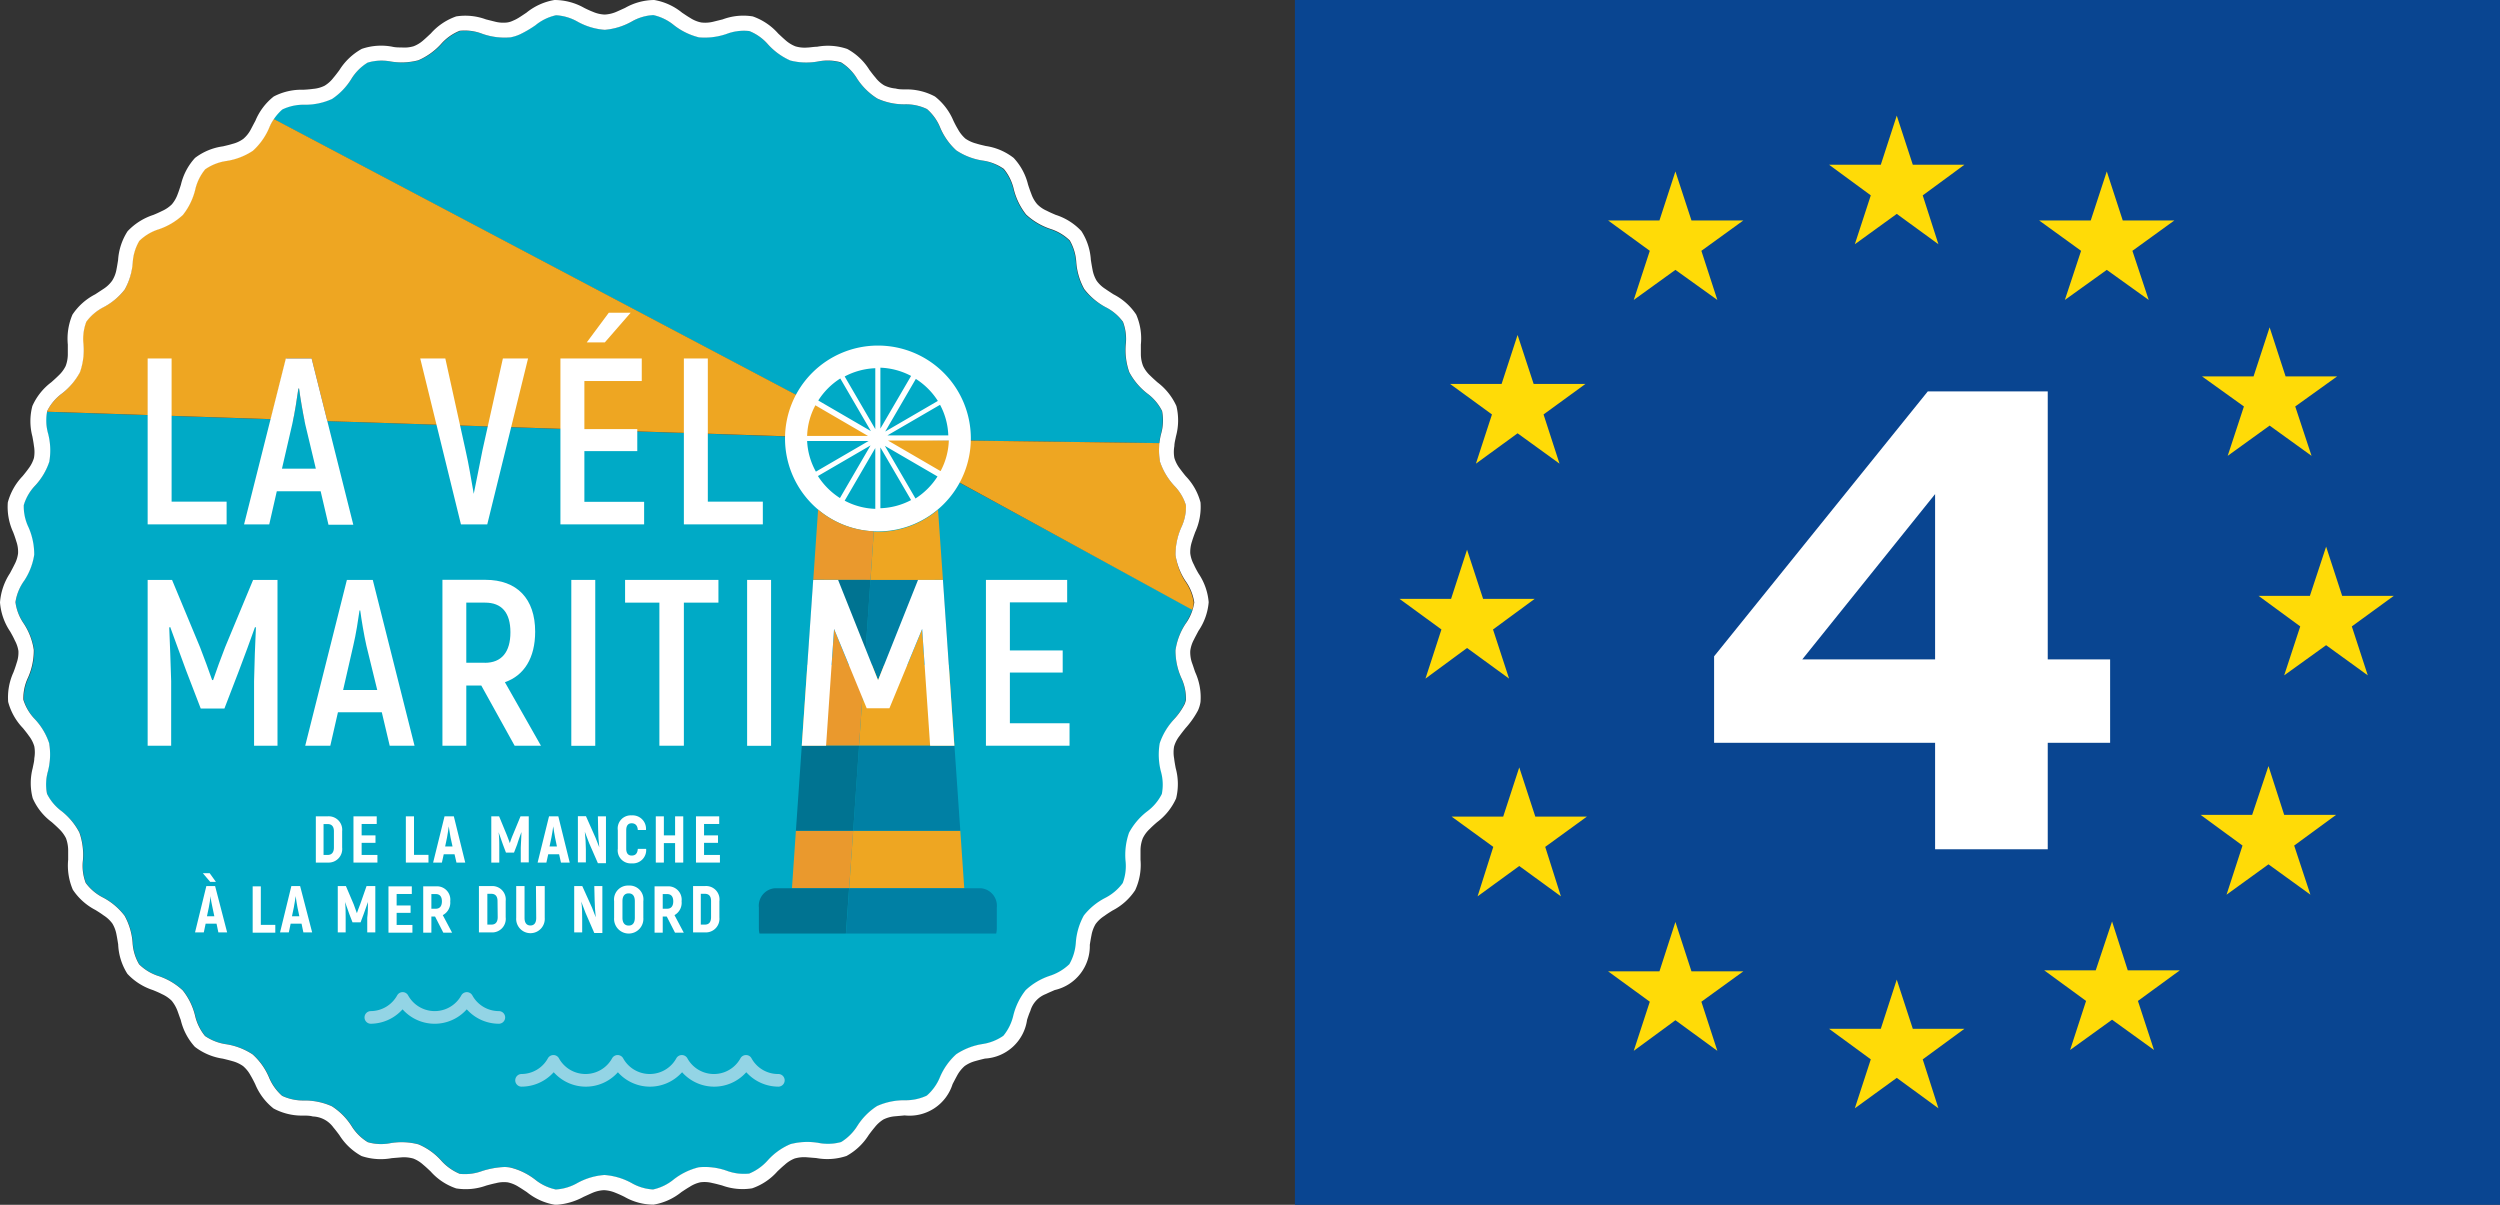 <svg xmlns="http://www.w3.org/2000/svg" viewBox="0 0 284.96 137.33"><rect x="0" y="0" width="284.96" height="137.33" fill="#333333" stroke="none"/><defs><style>.cls-1{fill:none;}.cls-2{fill:#00aac6;}.cls-3{fill:#eea622;}.cls-4{fill:#fff;}.cls-5{fill:#0080a4;}.cls-6{fill:#ea992d;}.cls-7{fill:#007391;}.cls-8{fill:#93d4e5;}.cls-9{fill:#094591;}.cls-10{fill:#ffdb07;}</style></defs><title>Fichier 1ldpi</title><g id="Calque_2" data-name="Calque 2"><g id="Calque_1-2" data-name="Calque 1"><path class="cls-1" d="M133.81,82a7.57,7.57,0,0,0-1.62,2.72,7.69,7.69,0,0,0,.13,3.2,5.49,5.49,0,0,1,.11,2.58,5.54,5.54,0,0,1-1.69,2,7.55,7.55,0,0,0-2.05,2.42,7.68,7.68,0,0,0-.4,3.17,5.48,5.48,0,0,1-.32,2.57,5.7,5.7,0,0,1-2,1.69,7.41,7.41,0,0,0-2.43,2,7.51,7.51,0,0,0-.91,3.05,5.68,5.68,0,0,1-.74,2.5,5.79,5.79,0,0,1-2.24,1.33,7.46,7.46,0,0,0-2.74,1.63,7.57,7.57,0,0,0-1.4,2.86,5.69,5.69,0,0,1-1.14,2.34A5.6,5.6,0,0,1,112,119a7.54,7.54,0,0,0-3,1.16,7.4,7.4,0,0,0-1.85,2.59,5.6,5.6,0,0,1-1.51,2.13,5.66,5.66,0,0,1-2.54.53,7.58,7.58,0,0,0-3.13.66,7.4,7.4,0,0,0-2.24,2.25,5.7,5.7,0,0,1-1.85,1.85,5.6,5.6,0,0,1-2.59.1,7.61,7.61,0,0,0-3.19.14,7.28,7.28,0,0,0-2.58,1.84,5.76,5.76,0,0,1-2.13,1.52,5.7,5.7,0,0,1-2.57-.33,7.47,7.47,0,0,0-3.17-.39,7.55,7.55,0,0,0-2.85,1.38,5.58,5.58,0,0,1-2.36,1.15,5.52,5.52,0,0,1-2.46-.74,7.56,7.56,0,0,0-3.08-.91,7.52,7.52,0,0,0-3.08.91,5.59,5.59,0,0,1-2.47.74A5.58,5.58,0,0,1,61,134.46a7.48,7.48,0,0,0-2.85-1.38,3.82,3.82,0,0,0-.68-.06,9.66,9.66,0,0,0-2.49.45,5.7,5.7,0,0,1-2.57.33,5.84,5.84,0,0,1-2.13-1.52,7.28,7.28,0,0,0-2.58-1.84,7.61,7.61,0,0,0-3.19-.14,5.46,5.46,0,0,1-2.59-.11,5.56,5.56,0,0,1-1.85-1.84,7.4,7.4,0,0,0-2.24-2.25,7.56,7.56,0,0,0-3.12-.66,5.68,5.68,0,0,1-2.55-.53,5.71,5.71,0,0,1-1.51-2.13,7.4,7.4,0,0,0-1.85-2.59,7.55,7.55,0,0,0-3-1.16,5.72,5.72,0,0,1-2.43-.94,5.69,5.69,0,0,1-1.14-2.34,7.43,7.43,0,0,0-1.4-2.86,7.46,7.46,0,0,0-2.74-1.63,5.56,5.56,0,0,1-2.23-1.34,5.47,5.47,0,0,1-.75-2.49,7.46,7.46,0,0,0-.91-3.05,7.46,7.46,0,0,0-2.43-2.06,5.58,5.58,0,0,1-2-1.68,5.48,5.48,0,0,1-.32-2.57,7.68,7.68,0,0,0-.4-3.17,7.55,7.55,0,0,0-2-2.42,5.54,5.54,0,0,1-1.69-2,5.49,5.49,0,0,1,.11-2.58,7.69,7.69,0,0,0,.13-3.2A7.43,7.43,0,0,0,4,82a5.58,5.58,0,0,1-1.34-2.25,5.53,5.53,0,0,1,.54-2.53,7.62,7.62,0,0,0,.65-3.14,7.38,7.38,0,0,0-1.14-3,5.57,5.57,0,0,1-.95-2.44,5.61,5.61,0,0,1,1-2.45,7.38,7.38,0,0,0,1.14-2.95,7.65,7.65,0,0,0-.65-3.14,5.49,5.49,0,0,1-.54-2.52A5.45,5.45,0,0,1,4,55.36a7.47,7.47,0,0,0,1.62-2.73,7.65,7.65,0,0,0-.13-3.19,5.53,5.53,0,0,1-.11-2.59,5.52,5.52,0,0,1,1.69-2,7.58,7.58,0,0,0,2.05-2.43,7.64,7.64,0,0,0,.4-3.16,5.53,5.53,0,0,1,.32-2.58,5.58,5.58,0,0,1,2-1.68A7.46,7.46,0,0,0,14.22,33a7.46,7.46,0,0,0,.91-3.05,5.51,5.51,0,0,1,.75-2.49,5.53,5.53,0,0,1,2.24-1.33,7.64,7.64,0,0,0,2.73-1.63,7.5,7.5,0,0,0,1.4-2.86,5.63,5.63,0,0,1,1.14-2.34,5.65,5.65,0,0,1,2.43-.95,7.49,7.49,0,0,0,3-1.16,7.4,7.4,0,0,0,1.85-2.59,5.67,5.67,0,0,1,1.51-2.12,5.57,5.57,0,0,1,2.55-.54,7.38,7.38,0,0,0,3.12-.66A7.48,7.48,0,0,0,40.05,9,5.6,5.6,0,0,1,41.9,7.14,5.59,5.59,0,0,1,44.49,7a7.45,7.45,0,0,0,3.19-.13,7.54,7.54,0,0,0,2.58-1.84,5.61,5.61,0,0,1,2.13-1.52A5.55,5.55,0,0,1,55,3.86a7.64,7.64,0,0,0,3.17.4,4.55,4.55,0,0,0,1.15-.37,12.75,12.75,0,0,0,1.7-1,5.58,5.58,0,0,1,2.36-1.15,5.59,5.59,0,0,1,2.47.74,7.53,7.53,0,0,0,3.08.92A7.58,7.58,0,0,0,72,2.46a5.52,5.52,0,0,1,2.46-.74,5.58,5.58,0,0,1,2.36,1.15,7.57,7.57,0,0,0,2.85,1.39,7.62,7.62,0,0,0,3.17-.4,5.55,5.55,0,0,1,2.57-.32,5.54,5.54,0,0,1,2.13,1.52A7.54,7.54,0,0,0,90.09,6.9,7.45,7.45,0,0,0,93.28,7a5.59,5.59,0,0,1,2.59.11A5.6,5.6,0,0,1,97.72,9,7.51,7.51,0,0,0,100,11.23a7.34,7.34,0,0,0,3.12.66,5.53,5.53,0,0,1,2.54.54,5.56,5.56,0,0,1,1.51,2.12A7.4,7.4,0,0,0,109,17.14a7.39,7.39,0,0,0,3,1.16,5.6,5.6,0,0,1,2.42.95,5.63,5.63,0,0,1,1.14,2.34,7.64,7.64,0,0,0,1.4,2.86,7.6,7.6,0,0,0,2.74,1.63,5.6,5.6,0,0,1,2.24,1.33,5.64,5.64,0,0,1,.74,2.49,7.46,7.46,0,0,0,.91,3.05A7.57,7.57,0,0,0,126,35a5.58,5.58,0,0,1,2,1.68,5.53,5.53,0,0,1,.32,2.58,7.64,7.64,0,0,0,.4,3.16,7.58,7.58,0,0,0,2.05,2.43,5.52,5.52,0,0,1,1.69,2,5.53,5.53,0,0,1-.11,2.59,7.65,7.65,0,0,0-.13,3.19,7.61,7.61,0,0,0,1.62,2.73,5.45,5.45,0,0,1,1.34,2.25,5.49,5.49,0,0,1-.54,2.52,7.65,7.65,0,0,0-.65,3.14,7.38,7.38,0,0,0,1.14,2.95,5.64,5.64,0,0,1,1,2.45,5.6,5.6,0,0,1-1,2.44,7.38,7.38,0,0,0-1.14,3,7.62,7.62,0,0,0,.65,3.14,5.53,5.53,0,0,1,.54,2.53,3,3,0,0,1-.14.46A7.67,7.67,0,0,1,133.81,82Z"/><path class="cls-2" d="M134,74.06a7.38,7.38,0,0,1,1.14-3,9.09,9.09,0,0,0,.79-1.6L100.32,50.09l31.83.42c0-.36.11-.72.17-1.07a5.53,5.53,0,0,0,.11-2.59,5.52,5.52,0,0,0-1.69-2,7.58,7.58,0,0,1-2.05-2.43,7.64,7.64,0,0,1-.4-3.16,5.53,5.53,0,0,0-.32-2.58A5.58,5.58,0,0,0,126,35,7.57,7.57,0,0,1,123.55,33a7.46,7.46,0,0,1-.91-3.05,5.64,5.64,0,0,0-.74-2.49,5.6,5.6,0,0,0-2.24-1.33,7.6,7.6,0,0,1-2.74-1.63,7.64,7.64,0,0,1-1.4-2.86,5.63,5.63,0,0,0-1.14-2.34A5.6,5.6,0,0,0,112,18.3a7.39,7.39,0,0,1-3-1.16,7.4,7.4,0,0,1-1.85-2.59,5.56,5.56,0,0,0-1.51-2.12,5.53,5.53,0,0,0-2.54-.54,7.34,7.34,0,0,1-3.12-.66A7.51,7.51,0,0,1,97.72,9a5.6,5.6,0,0,0-1.85-1.85A5.59,5.59,0,0,0,93.28,7a7.45,7.45,0,0,1-3.19-.13,7.54,7.54,0,0,1-2.58-1.84,5.54,5.54,0,0,0-2.13-1.52,5.55,5.55,0,0,0-2.57.32,7.62,7.62,0,0,1-3.17.4,7.57,7.57,0,0,1-2.85-1.39,5.58,5.58,0,0,0-2.36-1.15A5.52,5.52,0,0,0,72,2.46a7.58,7.58,0,0,1-3.08.92,7.53,7.53,0,0,1-3.08-.92,5.59,5.59,0,0,0-2.47-.74A5.58,5.58,0,0,0,61,2.87a12.75,12.75,0,0,1-1.7,1,4.55,4.55,0,0,1-1.15.37A7.64,7.64,0,0,1,55,3.86a5.55,5.55,0,0,0-2.57-.32,5.61,5.61,0,0,0-2.13,1.52A7.54,7.54,0,0,1,47.68,6.9,7.45,7.45,0,0,1,44.49,7a5.59,5.59,0,0,0-2.59.11A5.6,5.6,0,0,0,40.05,9a7.48,7.48,0,0,1-2.24,2.24,7.38,7.38,0,0,1-3.12.66,5.57,5.57,0,0,0-2.55.54,3.37,3.37,0,0,0-1,1.12l69.2,36.54L34.7,47.91h0c-.24-1.2-.49-2.73-.61-3.62H34c-.12.88-.34,2.38-.6,3.58h0L5.32,46.93a5.94,5.94,0,0,0,.13,2.51,7.65,7.65,0,0,1,.13,3.19A7.47,7.47,0,0,1,4,55.36a5.45,5.45,0,0,0-1.34,2.25,5.49,5.49,0,0,0,.54,2.52,7.65,7.65,0,0,1,.65,3.14,7.38,7.38,0,0,1-1.14,2.95,5.61,5.61,0,0,0-.95,2.45,5.57,5.57,0,0,0,1,2.44,7.38,7.38,0,0,1,1.14,3,7.62,7.62,0,0,1-.65,3.14,5.53,5.53,0,0,0-.54,2.53A5.58,5.58,0,0,0,4,82,7.43,7.43,0,0,1,5.58,84.7a7.69,7.69,0,0,1-.13,3.2,5.49,5.49,0,0,0-.11,2.58,5.54,5.54,0,0,0,1.69,2A7.55,7.55,0,0,1,9.08,94.9a7.68,7.68,0,0,1,.4,3.17,5.48,5.48,0,0,0,.32,2.57,5.58,5.58,0,0,0,2,1.68,7.46,7.46,0,0,1,2.43,2.06,7.46,7.46,0,0,1,.91,3.05,5.47,5.47,0,0,0,.75,2.49,5.56,5.56,0,0,0,2.23,1.34,7.46,7.46,0,0,1,2.74,1.63,7.43,7.43,0,0,1,1.4,2.86,5.69,5.69,0,0,0,1.14,2.34,5.72,5.72,0,0,0,2.43.94,7.55,7.55,0,0,1,3,1.16,7.4,7.4,0,0,1,1.85,2.59,5.71,5.71,0,0,0,1.51,2.13,5.68,5.68,0,0,0,2.55.53,7.56,7.56,0,0,1,3.12.66,7.4,7.4,0,0,1,2.24,2.25,5.56,5.56,0,0,0,1.85,1.84,5.46,5.46,0,0,0,2.59.11,7.61,7.61,0,0,1,3.19.14,7.28,7.28,0,0,1,2.58,1.84,5.84,5.84,0,0,0,2.13,1.52,5.7,5.7,0,0,0,2.57-.33,9.66,9.66,0,0,1,2.49-.45,3.82,3.82,0,0,1,.68.06A7.48,7.48,0,0,1,61,134.46a5.58,5.58,0,0,0,2.36,1.15,5.59,5.59,0,0,0,2.47-.74,7.52,7.52,0,0,1,3.08-.91,7.56,7.56,0,0,1,3.08.91,5.52,5.52,0,0,0,2.46.74,5.58,5.58,0,0,0,2.36-1.15,7.55,7.55,0,0,1,2.85-1.38,7.47,7.47,0,0,1,3.17.39,5.7,5.7,0,0,0,2.57.33,5.76,5.76,0,0,0,2.13-1.52,7.28,7.28,0,0,1,2.58-1.84,7.61,7.61,0,0,1,3.19-.14,5.6,5.6,0,0,0,2.59-.1,5.7,5.7,0,0,0,1.85-1.85A7.4,7.4,0,0,1,100,126.1a7.58,7.58,0,0,1,3.13-.66,5.66,5.66,0,0,0,2.54-.53,5.6,5.6,0,0,0,1.51-2.13,7.4,7.4,0,0,1,1.85-2.59,7.54,7.54,0,0,1,3-1.16,5.6,5.6,0,0,0,2.42-.94,5.69,5.69,0,0,0,1.14-2.34,7.57,7.57,0,0,1,1.4-2.86,7.46,7.46,0,0,1,2.74-1.63,5.79,5.79,0,0,0,2.24-1.33,5.68,5.68,0,0,0,.74-2.5,7.51,7.51,0,0,1,.91-3.05,7.41,7.41,0,0,1,2.43-2,5.7,5.7,0,0,0,2-1.69,5.48,5.48,0,0,0,.32-2.57,7.68,7.68,0,0,1,.4-3.17,7.55,7.55,0,0,1,2.05-2.42,5.54,5.54,0,0,0,1.69-2,5.49,5.49,0,0,0-.11-2.58,7.69,7.69,0,0,1-.13-3.2A7.57,7.57,0,0,1,133.81,82a7.67,7.67,0,0,0,1.2-1.79,3,3,0,0,0,.14-.46,5.53,5.53,0,0,0-.54-2.53A7.62,7.62,0,0,1,134,74.06Z"/><path class="cls-3" d="M35.52,40.86,37.31,48l63.07,2.09L31.18,13.55c-.19.31-.37.65-.55,1a7.4,7.4,0,0,1-1.85,2.59,7.49,7.49,0,0,1-3,1.16,5.65,5.65,0,0,0-2.43.95,5.63,5.63,0,0,0-1.14,2.34,7.5,7.5,0,0,1-1.4,2.86,7.64,7.64,0,0,1-2.73,1.63,5.53,5.53,0,0,0-2.24,1.33,5.51,5.51,0,0,0-.75,2.49A7.46,7.46,0,0,1,14.22,33,7.46,7.46,0,0,1,11.79,35a5.58,5.58,0,0,0-2,1.68,5.53,5.53,0,0,0-.32,2.58,7.64,7.64,0,0,1-.4,3.16,7.58,7.58,0,0,1-2,2.43,5.52,5.52,0,0,0-1.69,2,.24.24,0,0,0,0,.08l25.52.85,1.74-6.92Z"/><path class="cls-3" d="M135.89,69.51a2.62,2.62,0,0,0,.17-.84,5.64,5.64,0,0,0-1-2.45A7.38,7.38,0,0,1,134,63.27a7.65,7.65,0,0,1,.65-3.14,5.49,5.49,0,0,0,.54-2.52,5.45,5.45,0,0,0-1.34-2.25,7.61,7.61,0,0,1-1.62-2.73,5.59,5.59,0,0,1,0-2.12l-31.83-.42Z"/><path class="cls-4" d="M135.87,75.56a3.74,3.74,0,0,1-.2-1.36,3.65,3.65,0,0,1,.41-1.28c.15-.31.33-.63.52-1a6.78,6.78,0,0,0,1.17-3.28,6.85,6.85,0,0,0-1.17-3.29c-.19-.33-.37-.66-.52-1a3.65,3.65,0,0,1-.41-1.28,3.8,3.8,0,0,1,.2-1.36c.1-.34.23-.69.36-1.05a6.91,6.91,0,0,0,.61-3.39,6.79,6.79,0,0,0-1.69-3c-.24-.29-.46-.58-.67-.86a3.77,3.77,0,0,1-.62-1.21,3.82,3.82,0,0,1,0-1.36c0-.35.11-.72.18-1.1a6.88,6.88,0,0,0,.05-3.46,7,7,0,0,0-2.17-2.71c-.29-.26-.57-.51-.81-.75a3.59,3.59,0,0,1-.81-1.09,3.79,3.79,0,0,1-.26-1.33c0-.35,0-.73,0-1.12a6.84,6.84,0,0,0-.53-3.42,6.81,6.81,0,0,0-2.59-2.31c-.32-.21-.64-.41-.92-.61a3.54,3.54,0,0,1-1-.94,3.73,3.73,0,0,1-.47-1.27c-.07-.35-.13-.72-.19-1.1a6.8,6.8,0,0,0-1.08-3.29,6.86,6.86,0,0,0-2.93-1.85c-.35-.15-.7-.3-1-.46a3.4,3.4,0,0,1-1.11-.76,3.61,3.61,0,0,1-.67-1.18c-.13-.33-.25-.68-.37-1.05A6.8,6.8,0,0,0,115.54,18a6.76,6.76,0,0,0-3.19-1.36c-.37-.09-.74-.17-1.08-.28a3.87,3.87,0,0,1-1.23-.56,3.93,3.93,0,0,1-.85-1.07c-.18-.3-.35-.62-.53-1A6.87,6.87,0,0,0,106.57,11a6.83,6.83,0,0,0-3.37-.81c-.38,0-.75,0-1.11-.1a3.71,3.71,0,0,1-1.31-.36,3.49,3.49,0,0,1-1-.9c-.23-.26-.45-.56-.68-.86a6.74,6.74,0,0,0-2.53-2.39,6.78,6.78,0,0,0-3.44-.25c-.38,0-.76.08-1.11.09a3.68,3.68,0,0,1-1.36-.14,3.75,3.75,0,0,1-1.14-.71c-.27-.23-.54-.49-.82-.75A6.89,6.89,0,0,0,85.8,1.87a6.72,6.72,0,0,0-3.43.34l-1.09.27a3.77,3.77,0,0,1-1.36.08,3.59,3.59,0,0,1-1.24-.51c-.31-.18-.61-.39-.93-.6A6.83,6.83,0,0,0,74.57,0,6.83,6.83,0,0,0,71.25.9c-.35.16-.7.32-1,.45a3.86,3.86,0,0,1-1.33.31,3.76,3.76,0,0,1-1.33-.31c-.34-.13-.68-.29-1-.45A6.91,6.91,0,0,0,63.2,0,6.87,6.87,0,0,0,60,1.45c-.32.21-.62.42-.92.6s-.41.22-.61.31a2.25,2.25,0,0,1-.64.2,3.79,3.79,0,0,1-1.36-.08l-1.08-.27A6.77,6.77,0,0,0,52,1.87a6.89,6.89,0,0,0-2.89,1.94c-.28.26-.55.52-.82.75a3.63,3.63,0,0,1-1.14.71,3.68,3.68,0,0,1-1.36.14c-.35,0-.72,0-1.1-.09a6.81,6.81,0,0,0-3.45.25A7,7,0,0,0,38.68,8c-.23.31-.45.6-.68.87a3.64,3.64,0,0,1-1,.9,3.6,3.6,0,0,1-1.31.36c-.35.05-.73.08-1.11.1A6.85,6.85,0,0,0,31.2,11a6.87,6.87,0,0,0-2.09,2.77c-.18.33-.35.66-.53,1a3.57,3.57,0,0,1-.85,1.06,3.5,3.5,0,0,1-1.23.57c-.34.11-.71.19-1.08.28A6.76,6.76,0,0,0,22.23,18a6.8,6.8,0,0,0-1.61,3.06c-.12.37-.23.72-.36,1.05a3.8,3.8,0,0,1-.67,1.18,3.8,3.8,0,0,1-1.12.76q-.48.24-1,.45a7,7,0,0,0-2.93,1.86,6.87,6.87,0,0,0-1.08,3.29c-.06.38-.12.75-.19,1.1A3.54,3.54,0,0,1,12.78,32a3.64,3.64,0,0,1-1,.94l-.93.61a6.88,6.88,0,0,0-2.59,2.31,7,7,0,0,0-.53,3.42c0,.39,0,.76,0,1.12a3.8,3.8,0,0,1-.25,1.33,3.77,3.77,0,0,1-.81,1.08c-.25.25-.53.5-.81.75a6.87,6.87,0,0,0-2.17,2.72,6.77,6.77,0,0,0,0,3.46c.07.38.14.75.18,1.1a3.82,3.82,0,0,1,0,1.36,3.77,3.77,0,0,1-.62,1.21c-.2.28-.43.57-.67.86a6.89,6.89,0,0,0-1.69,3,6.91,6.91,0,0,0,.61,3.39q.21.54.36,1.05a3.59,3.59,0,0,1,.2,1.36,3.65,3.65,0,0,1-.41,1.28c-.15.31-.33.64-.52,1A7,7,0,0,0,0,68.67,6.88,6.88,0,0,0,1.17,72c.19.34.37.66.52,1A3.65,3.65,0,0,1,2.1,74.2a3.54,3.54,0,0,1-.2,1.36c-.1.34-.22.69-.36,1.06A6.89,6.89,0,0,0,.93,80a6.85,6.85,0,0,0,1.69,3c.24.3.47.58.67.87a3.63,3.63,0,0,1,.62,1.2,3.82,3.82,0,0,1,0,1.36c0,.35-.11.72-.18,1.11a6.73,6.73,0,0,0,0,3.45,6.74,6.74,0,0,0,2.17,2.72c.28.25.56.5.81.75a3.91,3.91,0,0,1,.81,1.08,4.09,4.09,0,0,1,.25,1.33c0,.36,0,.73,0,1.12a7,7,0,0,0,.53,3.42,6.91,6.91,0,0,0,2.59,2.32c.32.2.64.4.92.61a3.66,3.66,0,0,1,1,.93,3.73,3.73,0,0,1,.47,1.27c.07.35.13.72.19,1.1A6.77,6.77,0,0,0,14.52,111a6.88,6.88,0,0,0,2.93,1.86c.36.15.7.29,1,.45a3.8,3.8,0,0,1,1.12.76,4.15,4.15,0,0,1,.67,1.18c.12.33.24.69.36,1a6.89,6.89,0,0,0,1.61,3.07,6.85,6.85,0,0,0,3.19,1.35c.37.09.74.18,1.08.28a3.78,3.78,0,0,1,1.23.57,3.7,3.7,0,0,1,.85,1.06c.18.3.35.63.53,1a6.87,6.87,0,0,0,2.09,2.77,6.83,6.83,0,0,0,3.37.81c.38,0,.76,0,1.11.1A3,3,0,0,1,38,128.51c.23.27.45.56.68.87a6.89,6.89,0,0,0,2.53,2.39,6.93,6.93,0,0,0,3.45.24l1.1-.09a3.9,3.9,0,0,1,1.36.14,3.67,3.67,0,0,1,1.14.72c.27.22.54.48.82.74A6.79,6.79,0,0,0,52,135.46a6.87,6.87,0,0,0,3.44-.33c.37-.1.74-.2,1.09-.27a3.54,3.54,0,0,1,1.35-.09,3.75,3.75,0,0,1,1.25.52c.3.18.6.38.92.59a6.87,6.87,0,0,0,3.18,1.44h.29a7.53,7.53,0,0,0,3-.9c.36-.16.7-.32,1-.45a3.76,3.76,0,0,1,1.33-.31,3.86,3.86,0,0,1,1.33.31c.33.13.68.29,1,.45a6.69,6.69,0,0,0,3.32.89,6.83,6.83,0,0,0,3.18-1.44c.32-.21.62-.41.93-.59a3.62,3.62,0,0,1,1.24-.52,3.58,3.58,0,0,1,1.36.09c.35.07.71.17,1.09.27a6.83,6.83,0,0,0,3.43.33,6.79,6.79,0,0,0,2.89-1.94c.28-.26.55-.52.82-.74a3.67,3.67,0,0,1,1.14-.72,3.9,3.9,0,0,1,1.36-.14l1.11.09a6.89,6.89,0,0,0,3.44-.24,6.89,6.89,0,0,0,2.53-2.39c.23-.31.45-.6.68-.87a3.81,3.81,0,0,1,1-.9,3.65,3.65,0,0,1,1.31-.36l1.11-.1a5.14,5.14,0,0,0,5.46-3.57c.18-.34.35-.67.53-1a3.88,3.88,0,0,1,.85-1.06,3.78,3.78,0,0,1,1.23-.57c.34-.1.71-.19,1.08-.28a5.14,5.14,0,0,0,4.8-4.42c.12-.36.24-.72.37-1a2.94,2.94,0,0,1,1.78-1.94c.32-.16.67-.3,1-.45a5.14,5.14,0,0,0,4-5.15c.06-.38.12-.75.19-1.09a3.79,3.79,0,0,1,.47-1.28,3.66,3.66,0,0,1,1-.93c.28-.21.6-.41.92-.61a6.83,6.83,0,0,0,2.59-2.32A6.84,6.84,0,0,0,130,98c0-.39,0-.76,0-1.12a3.84,3.84,0,0,1,.26-1.33,3.55,3.55,0,0,1,.81-1.08c.24-.25.52-.5.81-.75A6.91,6.91,0,0,0,134.06,91a6.84,6.84,0,0,0-.05-3.45c-.07-.38-.14-.76-.18-1.11a3.82,3.82,0,0,1,0-1.36,3.63,3.63,0,0,1,.62-1.2c.21-.29.43-.57.67-.87A10.14,10.14,0,0,0,136.54,81a3.64,3.64,0,0,0,.3-1,6.89,6.89,0,0,0-.61-3.39C136.1,76.25,136,75.9,135.87,75.56ZM133.81,82a7.57,7.57,0,0,0-1.62,2.72,7.69,7.69,0,0,0,.13,3.2,5.49,5.49,0,0,1,.11,2.58,5.54,5.54,0,0,1-1.69,2,7.55,7.55,0,0,0-2.05,2.42,7.68,7.68,0,0,0-.4,3.17,5.48,5.48,0,0,1-.32,2.57,5.7,5.7,0,0,1-2,1.69,7.41,7.41,0,0,0-2.43,2,7.51,7.51,0,0,0-.91,3.05,5.68,5.68,0,0,1-.74,2.5,5.79,5.79,0,0,1-2.24,1.33,7.46,7.46,0,0,0-2.74,1.63,7.57,7.57,0,0,0-1.4,2.86,5.69,5.69,0,0,1-1.14,2.34A5.6,5.6,0,0,1,112,119a7.54,7.54,0,0,0-3,1.16,7.4,7.4,0,0,0-1.85,2.59,5.6,5.6,0,0,1-1.51,2.13,5.66,5.66,0,0,1-2.54.53,7.58,7.58,0,0,0-3.13.66,7.4,7.4,0,0,0-2.24,2.25,5.7,5.7,0,0,1-1.85,1.85,5.6,5.6,0,0,1-2.59.1,7.61,7.61,0,0,0-3.19.14,7.28,7.28,0,0,0-2.58,1.84,5.76,5.76,0,0,1-2.13,1.52,5.7,5.7,0,0,1-2.57-.33,7.47,7.47,0,0,0-3.17-.39,7.55,7.55,0,0,0-2.85,1.38,5.58,5.58,0,0,1-2.36,1.15,5.52,5.52,0,0,1-2.46-.74,7.56,7.56,0,0,0-3.08-.91,7.52,7.52,0,0,0-3.08.91,5.59,5.59,0,0,1-2.47.74A5.58,5.58,0,0,1,61,134.46a7.48,7.48,0,0,0-2.85-1.38,3.82,3.82,0,0,0-.68-.06,9.66,9.66,0,0,0-2.49.45,5.7,5.7,0,0,1-2.57.33,5.84,5.84,0,0,1-2.13-1.52,7.28,7.28,0,0,0-2.58-1.84,7.61,7.61,0,0,0-3.19-.14,5.46,5.46,0,0,1-2.59-.11,5.56,5.56,0,0,1-1.85-1.84,7.4,7.4,0,0,0-2.24-2.25,7.56,7.56,0,0,0-3.12-.66,5.68,5.68,0,0,1-2.55-.53,5.71,5.71,0,0,1-1.51-2.13,7.4,7.4,0,0,0-1.85-2.59,7.55,7.55,0,0,0-3-1.16,5.72,5.72,0,0,1-2.43-.94,5.69,5.69,0,0,1-1.14-2.34,7.43,7.43,0,0,0-1.4-2.86,7.46,7.46,0,0,0-2.74-1.63,5.56,5.56,0,0,1-2.23-1.34,5.47,5.47,0,0,1-.75-2.49,7.46,7.46,0,0,0-.91-3.05,7.46,7.46,0,0,0-2.43-2.06,5.58,5.58,0,0,1-2-1.68,5.48,5.48,0,0,1-.32-2.57,7.68,7.68,0,0,0-.4-3.17,7.55,7.55,0,0,0-2-2.42,5.54,5.54,0,0,1-1.69-2,5.49,5.49,0,0,1,.11-2.58,7.69,7.69,0,0,0,.13-3.2A7.43,7.43,0,0,0,4,82a5.58,5.58,0,0,1-1.34-2.25,5.53,5.53,0,0,1,.54-2.53,7.62,7.62,0,0,0,.65-3.14,7.38,7.38,0,0,0-1.14-3,5.57,5.57,0,0,1-.95-2.44,5.61,5.61,0,0,1,1-2.45,7.38,7.38,0,0,0,1.14-2.95,7.65,7.65,0,0,0-.65-3.14,5.49,5.49,0,0,1-.54-2.52A5.45,5.45,0,0,1,4,55.36a7.47,7.47,0,0,0,1.62-2.73,7.65,7.65,0,0,0-.13-3.19,5.53,5.53,0,0,1-.11-2.59,5.52,5.52,0,0,1,1.69-2,7.58,7.58,0,0,0,2.05-2.43,7.64,7.64,0,0,0,.4-3.16,5.53,5.53,0,0,1,.32-2.58,5.58,5.58,0,0,1,2-1.68A7.46,7.46,0,0,0,14.22,33a7.46,7.46,0,0,0,.91-3.05,5.51,5.51,0,0,1,.75-2.49,5.53,5.53,0,0,1,2.24-1.33,7.64,7.64,0,0,0,2.73-1.63,7.5,7.5,0,0,0,1.4-2.86,5.63,5.63,0,0,1,1.14-2.34,5.65,5.65,0,0,1,2.43-.95,7.49,7.49,0,0,0,3-1.16,7.4,7.4,0,0,0,1.85-2.59,5.67,5.67,0,0,1,1.51-2.12,5.57,5.57,0,0,1,2.55-.54,7.38,7.38,0,0,0,3.12-.66A7.48,7.48,0,0,0,40.05,9,5.6,5.6,0,0,1,41.9,7.14,5.59,5.59,0,0,1,44.49,7a7.45,7.45,0,0,0,3.19-.13,7.54,7.54,0,0,0,2.58-1.84,5.61,5.61,0,0,1,2.13-1.52A5.55,5.55,0,0,1,55,3.86a7.64,7.64,0,0,0,3.17.4,4.55,4.55,0,0,0,1.15-.37,12.75,12.75,0,0,0,1.7-1,5.58,5.58,0,0,1,2.36-1.15,5.59,5.59,0,0,1,2.47.74,7.53,7.53,0,0,0,3.08.92A7.58,7.58,0,0,0,72,2.46a5.52,5.52,0,0,1,2.46-.74,5.58,5.58,0,0,1,2.36,1.15,7.57,7.57,0,0,0,2.85,1.39,7.62,7.62,0,0,0,3.17-.4,5.55,5.55,0,0,1,2.57-.32,5.54,5.54,0,0,1,2.13,1.52A7.54,7.54,0,0,0,90.09,6.9,7.45,7.45,0,0,0,93.28,7a5.59,5.59,0,0,1,2.59.11A5.6,5.6,0,0,1,97.72,9,7.51,7.51,0,0,0,100,11.23a7.34,7.34,0,0,0,3.12.66,5.53,5.53,0,0,1,2.54.54,5.56,5.56,0,0,1,1.51,2.12A7.4,7.4,0,0,0,109,17.14a7.39,7.39,0,0,0,3,1.16,5.6,5.6,0,0,1,2.42.95,5.63,5.63,0,0,1,1.14,2.34,7.64,7.64,0,0,0,1.4,2.86,7.6,7.6,0,0,0,2.74,1.63,5.6,5.6,0,0,1,2.24,1.33,5.64,5.64,0,0,1,.74,2.49,7.46,7.46,0,0,0,.91,3.05A7.57,7.57,0,0,0,126,35a5.58,5.58,0,0,1,2,1.68,5.53,5.53,0,0,1,.32,2.58,7.64,7.64,0,0,0,.4,3.16,7.58,7.58,0,0,0,2.05,2.43,5.52,5.52,0,0,1,1.69,2,5.53,5.53,0,0,1-.11,2.59,7.65,7.65,0,0,0-.13,3.19,7.61,7.61,0,0,0,1.62,2.73,5.45,5.45,0,0,1,1.34,2.25,5.49,5.49,0,0,1-.54,2.52,7.65,7.65,0,0,0-.65,3.14,7.38,7.38,0,0,0,1.14,2.95,5.64,5.64,0,0,1,1,2.45,5.6,5.6,0,0,1-1,2.44,7.38,7.38,0,0,0-1.14,3,7.62,7.62,0,0,0,.65,3.14,5.53,5.53,0,0,1,.54,2.53,3,3,0,0,1-.14.46A7.67,7.67,0,0,1,133.81,82Z"/><path class="cls-4" d="M100.06,39.39A10.59,10.59,0,1,0,110.66,50,10.58,10.58,0,0,0,100.06,39.39Zm.29,2.52a8.1,8.1,0,0,1,3.5.94l-3.5,6Zm-.58,7-3.49-6a8.1,8.1,0,0,1,3.49-.94ZM99,50.27l-6,3.49A7.92,7.92,0,0,1,92,50.27Zm-7-.58a7.89,7.89,0,0,1,.94-3.49l6,3.49ZM99.77,58a8,8,0,0,1-3.49-.93l3.49-6Zm.58-7,3.5,6a8,8,0,0,1-3.5.93Zm.8-1.37,6-3.49a7.89,7.89,0,0,1,.94,3.49Zm7,.58a7.92,7.92,0,0,1-.94,3.49l-6-3.49ZM106.9,45.7l-6,3.49,3.49-6A8.1,8.1,0,0,1,106.9,45.7ZM95.78,43.14l3.49,6-6-3.49A8.1,8.1,0,0,1,95.78,43.14ZM93.23,54.26l6-3.49-3.49,6A8.2,8.2,0,0,1,93.23,54.26Zm11.12,2.56-3.49-6,6,3.49A8.2,8.2,0,0,1,104.35,56.82Z"/><polygon class="cls-3" points="97.92 85 108.79 85 108.15 75.78 105.39 75.78 105.11 71.69 103.42 75.78 98.55 75.78 97.92 85"/><polygon class="cls-3" points="96.79 101.25 109.91 101.25 109.46 94.69 97.25 94.69 96.79 101.25"/><path class="cls-3" d="M107.48,66.1l-.56-8a10.54,10.54,0,0,1-6.86,2.52H99.6l-.38,5.54Z"/><polygon class="cls-5" points="98.55 75.78 99.39 75.78 100.09 77.52 100.78 75.78 103.42 75.78 105.11 71.69 105.39 75.78 108.15 75.78 107.48 66.1 99.22 66.1 98.55 75.78"/><polygon class="cls-5" points="97.25 94.69 109.46 94.69 108.79 85 97.92 85 97.25 94.69"/><path class="cls-5" d="M96.43,106.41h17.12a2.8,2.8,0,0,0,.07-.59v-2.37a2,2,0,0,0-1.77-2.2H96.79Z"/><polygon class="cls-6" points="98.55 75.78 96.75 75.78 95.07 71.69 94.79 75.78 92.03 75.78 91.39 85 97.92 85 98.55 75.78"/><path class="cls-6" d="M99.22,66.1l.38-5.54a10.56,10.56,0,0,1-6.35-2.47l-.55,8Z"/><polygon class="cls-6" points="97.25 94.69 90.72 94.69 90.27 101.25 96.79 101.25 97.25 94.69"/><polygon class="cls-7" points="99.22 66.1 92.7 66.1 92.03 75.78 94.79 75.78 95.07 71.69 96.75 75.78 98.55 75.78 99.22 66.1"/><polygon class="cls-7" points="97.92 85 91.39 85 90.72 94.69 97.25 94.69 97.92 85"/><path class="cls-7" d="M90.27,101.25h-2a2,2,0,0,0-1.77,2.2v2.37a2.8,2.8,0,0,0,.07.59h9.85l.36-5.16Z"/><path class="cls-8" d="M88.66,122.42a3.45,3.45,0,0,1-3-1.79.7.7,0,0,0-.63-.37.72.72,0,0,0-.63.37,3.45,3.45,0,0,1-6.05,0,.72.72,0,0,0-.63-.37.71.71,0,0,0-.63.37,3.46,3.46,0,0,1-6.06,0,.72.72,0,0,0-1.26,0,3.46,3.46,0,0,1-6.06,0,.71.71,0,0,0-.63-.37.72.72,0,0,0-.63.37,3.45,3.45,0,0,1-3,1.79.72.72,0,0,0,0,1.44,4.93,4.93,0,0,0,3.54-1.51l.12-.13.13.13a4.89,4.89,0,0,0,7.07,0l.12-.13.12.13a4.89,4.89,0,0,0,7.07,0l.13-.13.12.13a4.89,4.89,0,0,0,7.07,0l.12-.13.13.13a4.92,4.92,0,0,0,3.53,1.51.72.72,0,0,0,0-1.44Z"/><path class="cls-8" d="M56.84,115.25a3.45,3.45,0,0,1-3-1.79.72.72,0,0,0-1.26,0,3.46,3.46,0,0,1-6.06,0,.71.71,0,0,0-1.25,0,3.47,3.47,0,0,1-3,1.79.72.72,0,0,0,0,1.44h0a4.91,4.91,0,0,0,3.49-1.51l.13-.13.12.13a4.89,4.89,0,0,0,7.07,0l.12-.13.13.13a4.9,4.9,0,0,0,3.53,1.51.72.72,0,0,0,0-1.44Z"/><path class="cls-4" d="M55,51.29c-.35,1.67-.68,3.51-1,5H54c-.27-1.51-.56-3.35-.94-5L50.76,40.86H47.9l4.64,18.91h3l4.65-18.91H57.32Z"/><polygon class="cls-4" points="66.61 51.42 72.64 51.42 72.64 48.91 66.61 48.91 66.61 43.43 73.15 43.43 73.15 40.86 63.88 40.86 63.88 59.77 73.42 59.77 73.42 57.2 66.61 57.2 66.61 51.42"/><polygon class="cls-4" points="71.88 35.65 69.39 35.65 66.88 39.03 68.94 39.03 71.88 35.65"/><polygon class="cls-4" points="80.68 57.18 80.68 40.86 77.95 40.86 77.95 59.77 86.95 59.77 86.95 57.18 80.68 57.18"/><polygon class="cls-4" points="19.56 40.86 16.83 40.86 16.83 59.77 25.83 59.77 25.83 57.18 19.56 57.18 19.56 40.86"/><path class="cls-4" d="M32.58,40.86,27.82,59.77h2.87L31.55,56h5l.89,3.81h2.83L35.52,40.86Zm-.44,12.56,1.17-5.07c.29-1.25.56-3.06.7-4.06h.08c.13,1,.43,2.81.7,4.06L36,53.42Z"/><path class="cls-4" d="M25.66,73.77c-.43,1.08-1.08,2.89-1.37,3.75h-.11c-.3-.86-.95-2.67-1.38-3.75L19.61,66.1H16.83V85h2.68V77.63c-.06-2.16-.14-4.13-.22-6.1l.11-.06c.54,1.51,1.19,3.24,1.83,5l1.65,4.29h2.7l1.65-4.29c.65-1.73,1.3-3.46,1.84-5l.1.06c-.1,2-.16,3.94-.21,6.1V85h2.67V66.1H28.85Z"/><path class="cls-4" d="M39.54,66.1,34.79,85h2.86l.87-3.81h5l.9,3.81h2.83L42.49,66.1Zm-.43,12.55,1.16-5.07c.3-1.24.57-3,.71-4h.08c.13,1,.43,2.81.7,4L43,78.65Z"/><path class="cls-4" d="M61,72c0-3.75-2.06-5.91-5.67-5.91H50.43V85h2.72V78.14h1.71L58.66,85h3l-4.11-7.24C59.74,77,61,75,61,72Zm-5.73,3.54H53.15V68.69h2.14c1.89,0,2.89,1.13,2.89,3.38S57.18,75.55,55.26,75.55Z"/><rect class="cls-4" x="65.12" y="66.1" width="2.73" height="18.91"/><polygon class="cls-4" points="71.25 68.69 75.16 68.69 75.16 85 77.95 85 77.95 68.69 81.89 68.69 81.89 66.1 71.25 66.1 71.25 68.69"/><rect class="cls-4" x="85.16" y="66.1" width="2.73" height="18.91"/><polygon class="cls-4" points="115.11 82.44 115.11 76.66 121.13 76.66 121.13 74.14 115.11 74.14 115.11 68.66 121.64 68.66 121.64 66.1 112.38 66.1 112.38 85 121.91 85 121.91 82.44 115.11 82.44"/><path class="cls-4" d="M39,96.6V94.75a1.54,1.54,0,0,0-1.66-1.7H36v5.27h1.39A1.55,1.55,0,0,0,39,96.6Zm-.94,0c0,.56-.25.85-.71.85h-.47V93.93h.47c.46,0,.71.28.71.82Z"/><polygon class="cls-4" points="41.22 96.07 42.8 96.07 42.8 95.22 41.22 95.22 41.22 93.92 42.94 93.92 42.94 93.05 40.29 93.05 40.29 98.32 43.02 98.32 43.02 97.45 41.22 97.45 41.22 96.07"/><polygon class="cls-4" points="48.84 97.44 47.19 97.44 47.19 93.05 46.26 93.05 46.26 98.32 48.84 98.32 48.84 97.44"/><path class="cls-4" d="M50.67,93.05l-1.3,5.27h1l.21-.95h1.23l.22.95h1l-1.3-5.27Zm.07,3.43.21-1c.07-.36.16-.94.2-1.29h0c.06.35.14.93.21,1.29l.22,1Z"/><path class="cls-4" d="M59.43,94.84l0,0c0,.59-.05,1.19-.07,1.81v1.65h.91V93.05h-.94l-.85,2.06a10.44,10.44,0,0,0-.37,1h0c-.07-.22-.25-.7-.37-1l-.85-2.06H56v5.27h.91V96.67c0-.62,0-1.22-.08-1.81l0,0c.16.44.32.91.49,1.39l.35.93h.92l.36-.93C59.1,95.75,59.28,95.28,59.43,94.84Z"/><path class="cls-4" d="M62.58,93.05l-1.3,5.27h1l.21-.95h1.24l.21.95h1l-1.3-5.27Zm.06,3.43.21-1c.08-.36.16-.94.21-1.29h0c.05.35.14.93.21,1.29l.21,1Z"/><path class="cls-4" d="M68.18,94.65c0,.48.06,1.34.13,1.93l0,0c-.13-.32-.29-.73-.42-1.07l-1.1-2.48h-.92v5.27h.91V96.81c0-.55-.05-1.45-.12-2l0,0c.14.39.33.88.49,1.29l1,2.29h.92V93.05h-.92Z"/><path class="cls-4" d="M72,97.52c-.39,0-.62-.25-.62-.78V94.63c0-.54.23-.79.62-.79s.67.23.7.77h.93A1.53,1.53,0,0,0,72,92.94a1.49,1.49,0,0,0-1.58,1.69v2.11A1.48,1.48,0,0,0,72,98.41a1.52,1.52,0,0,0,1.65-1.65H72.7C72.66,97.28,72.43,97.52,72,97.52Z"/><polygon class="cls-4" points="75.67 96.1 76.95 96.1 76.95 98.32 77.88 98.32 77.88 93.05 76.95 93.05 76.95 95.22 75.67 95.22 75.67 93.05 74.75 93.05 74.75 98.32 75.67 98.32 75.67 96.1"/><polygon class="cls-4" points="80.25 97.45 80.25 96.07 81.84 96.07 81.84 95.22 80.25 95.22 80.25 93.92 81.98 93.92 81.98 93.05 79.33 93.05 79.33 98.32 82.06 98.32 82.06 97.45 80.25 97.45"/><polygon class="cls-4" points="24.61 100.52 23.9 99.53 23.12 99.53 23.96 100.52 24.61 100.52"/><path class="cls-4" d="M23.52,101l-1.29,5.28h1l.21-1h1.24l.21,1h1L24.52,101Zm.07,3.44.21-1c.08-.37.16-.95.21-1.3h0c0,.35.13.93.21,1.3l.21,1Z"/><polygon class="cls-4" points="29.73 101.03 28.8 101.03 28.8 106.31 31.38 106.31 31.38 105.42 29.73 105.42 29.73 101.03"/><path class="cls-4" d="M33.21,101l-1.29,5.28h1l.21-1h1.24l.21,1h1L34.21,101Zm.07,3.44.21-1c.08-.37.16-.95.21-1.3h0c.05.35.13.93.21,1.3l.21,1Z"/><path class="cls-4" d="M41.05,103.09c-.11.28-.3.77-.37,1h0c-.07-.21-.25-.7-.36-1L39.43,101H38.5v5.28h.9v-1.66c0-.61,0-1.22-.07-1.81l0,0c.16.44.33.91.49,1.39l.36.93h.92l.35-.93c.17-.48.34-.95.49-1.39l0,0c0,.59,0,1.2-.08,1.81v1.66h.92V101h-1Z"/><polygon class="cls-4" points="45.21 104.05 46.8 104.05 46.8 103.21 45.21 103.21 45.21 101.9 46.94 101.9 46.94 101.03 44.28 101.03 44.28 106.31 47.01 106.31 47.01 105.43 45.21 105.43 45.21 104.05"/><path class="cls-4" d="M51.32,102.73a1.52,1.52,0,0,0-1.63-1.7H48.24v5.28h.93v-1.84h.42l.94,1.84h1l-1.06-2A1.61,1.61,0,0,0,51.32,102.73Zm-1.64.85h-.51v-1.67h.51c.45,0,.69.29.69.83S50.13,103.58,49.68,103.58Z"/><path class="cls-4" d="M56,101H54.59v5.28H56a1.55,1.55,0,0,0,1.64-1.73v-1.85A1.53,1.53,0,0,0,56,101Zm.73,3.54c0,.56-.25.85-.71.85h-.47v-3.51H56c.46,0,.71.28.71.82Z"/><path class="cls-4" d="M61.12,104.64c0,.56-.24.85-.66.85s-.67-.29-.67-.85V101h-.95v3.61a1.63,1.63,0,1,0,3.25,0V101h-1Z"/><path class="cls-4" d="M67.78,102.63c0,.49.06,1.34.13,1.93l0,0-.42-1.08L66.37,101h-.92v5.28h.91v-1.52c0-.55,0-1.45-.11-2l0,0c.14.4.33.88.49,1.29l1,2.3h.92V101h-.92Z"/><path class="cls-4" d="M71.66,100.94A1.59,1.59,0,0,0,70,102.72v1.89a1.67,1.67,0,1,0,3.33,0v-1.89A1.58,1.58,0,0,0,71.66,100.94Zm.7,3.67c0,.57-.24.89-.7.89s-.71-.32-.71-.89v-1.89c0-.57.24-.89.71-.89s.7.32.7.89Z"/><path class="cls-4" d="M77.69,102.73a1.52,1.52,0,0,0-1.63-1.7H74.61v5.28h.93v-1.84H76l.94,1.84h1l-1.06-2A1.61,1.61,0,0,0,77.69,102.73Zm-1.64.85h-.51v-1.67h.51c.45,0,.69.29.69.83S76.5,103.58,76.05,103.58Z"/><path class="cls-4" d="M80.33,101H79v5.28h1.4A1.55,1.55,0,0,0,82,104.58v-1.85A1.53,1.53,0,0,0,80.33,101Zm.72,3.54c0,.56-.24.85-.7.85h-.47v-3.51h.47c.46,0,.7.28.7.82Z"/><polyline class="cls-4" points="100.08 77.52 95.53 66.1 92.69 66.1 91.39 85 94.16 85 95.07 71.69 98.79 80.73 101.38 80.73 105.11 71.69 106.02 85 108.78 85 107.48 66.1 104.64 66.1 100.09 77.52"/><rect class="cls-9" x="147.6" width="137.36" height="137.33"/><polyline class="cls-10" points="261.62 46.33 266.4 42.9 260.52 42.9 258.7 37.31 256.87 42.9 250.99 42.9 255.77 46.33 253.92 51.96 258.7 48.51 263.48 51.96"/><polyline class="cls-10" points="243.06 28.59 247.84 25.13 241.96 25.13 240.14 19.54 238.31 25.13 232.43 25.13 237.21 28.59 235.36 34.19 240.14 30.76 244.92 34.19"/><polyline class="cls-10" points="219.16 22.27 223.91 18.78 218.03 18.78 216.2 13.18 214.38 18.78 208.49 18.78 213.24 22.27 211.42 27.84 216.2 24.38 220.95 27.84"/><polyline class="cls-10" points="193.93 28.59 198.71 25.13 192.8 25.13 190.97 19.54 189.15 25.13 183.3 25.13 188.05 28.59 186.22 34.19 190.97 30.76 195.75 34.19"/><polyline class="cls-10" points="175.94 47.24 180.72 43.76 174.81 43.76 172.98 38.18 171.16 43.76 165.28 43.76 170.06 47.24 168.23 52.85 172.98 49.39 177.76 52.85"/><polyline class="cls-10" points="170.18 71.75 174.93 68.26 169.05 68.26 167.22 62.66 165.4 68.26 159.52 68.26 164.3 71.75 162.48 77.35 167.22 73.86 172.01 77.35"/><polyline class="cls-10" points="176.13 96.53 180.88 93.08 175 93.08 173.17 87.47 171.34 93.08 165.46 93.08 170.21 96.53 168.42 102.17 173.17 98.71 177.92 102.17"/><polyline class="cls-10" points="193.93 114.18 198.71 110.72 192.8 110.72 190.97 105.09 189.15 110.72 183.3 110.72 188.05 114.18 186.22 119.78 190.97 116.29 195.75 119.78"/><polyline class="cls-10" points="219.16 120.75 223.91 117.27 218.03 117.27 216.2 111.66 214.38 117.27 208.49 117.27 213.24 120.75 211.42 126.33 216.2 122.86 220.95 126.33"/><polyline class="cls-10" points="243.69 114.09 248.47 110.6 242.53 110.6 240.74 105.03 238.88 110.6 233 110.6 237.78 114.09 235.96 119.68 240.74 116.23 245.52 119.68"/><polyline class="cls-10" points="261.5 96.38 266.28 92.88 260.36 92.88 258.57 87.32 256.71 92.88 250.83 92.88 255.61 96.38 253.79 101.98 258.57 98.52 263.35 101.98"/><polyline class="cls-10" points="268.07 71.4 272.85 67.92 266.97 67.92 265.14 62.31 263.29 67.92 257.44 67.92 262.19 71.4 260.36 76.98 265.14 73.54 269.89 76.98"/><path class="cls-4" d="M240.52,75.16h-7.11V44.61H219.74l-24.36,30.2v9.86h25.19V96.8h12.84V84.67h7.11V75.16Zm-35.09,0,15.14-18.84V75.16Z"/></g></g></svg>